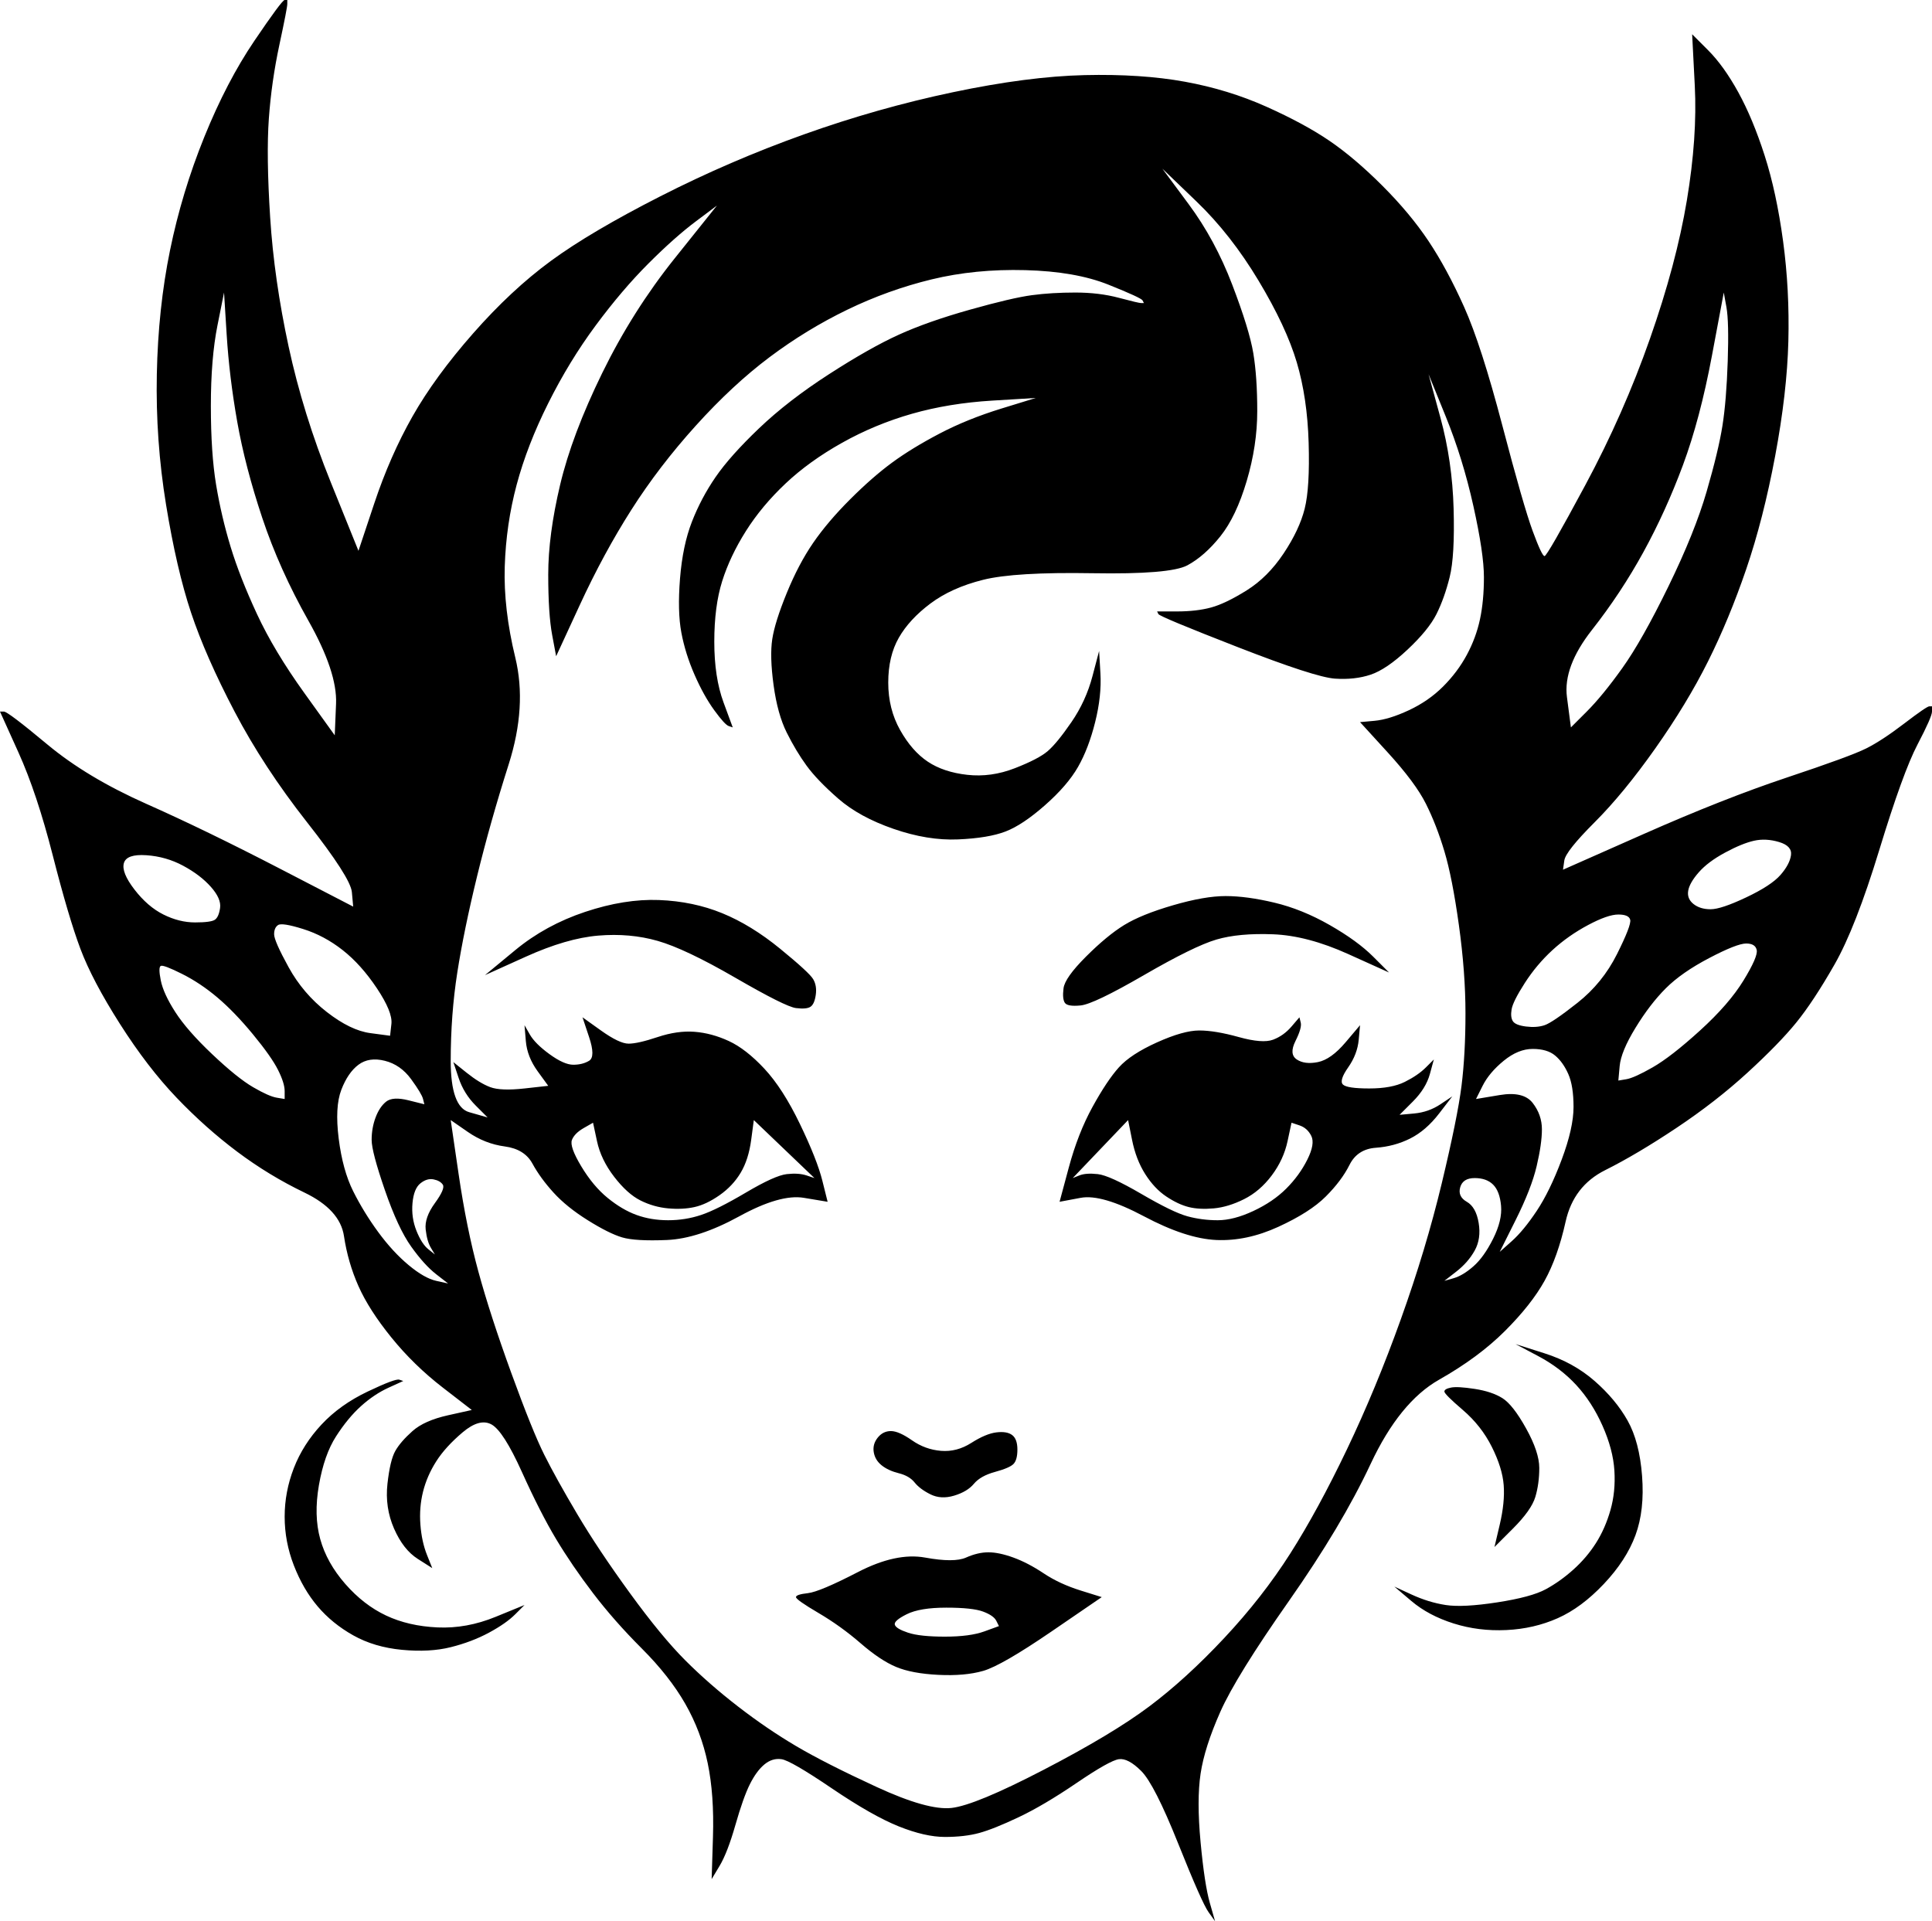 <?xml version="1.0" encoding="UTF-8" standalone="no"?>
<!DOCTYPE svg PUBLIC "-//W3C//DTD SVG 1.1//EN" "http://www.w3.org/Graphics/SVG/1.1/DTD/svg11.dtd">
<!-- Created with Vectornator (http://vectornator.io/) -->
<svg height="100%" stroke-miterlimit="10" style="fill-rule:nonzero;clip-rule:evenodd;stroke-linecap:round;stroke-linejoin:round;" version="1.1" viewBox="150 128 733 729" width="100%" xml:space="preserve" xmlns="http://www.w3.org/2000/svg" xmlns:vectornator="http://vectornator.io" xmlns:xlink="http://www.w3.org/1999/xlink">
<defs/>
<g id="Layer-1" vectornator:layerName="Layer 1">
<path d="M246.5 143.5C239.5 153.833 233.167 166 227.5 180C221.833 194 217.5 208.333 214.5 223C211.5 237.667 209.833 253.333 209.5 270C209.167 286.667 210.333 303.167 213 319.5C215.667 335.833 218.833 349.5 222.5 360.5C226.167 371.5 231.667 384 239 398C246.333 412 255.5 426 266.5 440C277.5 454 283.167 462.833 283.5 466.5C283.667 468.333 283.833 470.167 284 472C274.667 467.167 265.333 462.333 256 457.5C237.333 447.833 220.5 439.667 205.5 433C190.5 426.333 178 418.833 168 410.5C158 402.167 152.5 398 151.5 398C151 398 150.5 398 150 398C152.333 403.167 154.667 408.333 157 413.5C161.667 423.833 166 436.833 170 452.5C174 468.167 177.5 480 180.5 488C183.5 496 188.5 505.5 195.5 516.5C202.5 527.5 209.667 536.833 217 544.5C224.333 552.167 232 559 240 565C248 571 256.5 576.167 265.5 580.5C274.5 584.833 279.5 590.333 280.5 597C281.5 603.667 283.333 610 286 616C288.667 622 292.833 628.5 298.5 635.5C304.167 642.5 310.667 648.833 318 654.5C321.667 657.333 325.333 660.167 329 663C326 663.667 323 664.333 320 665C314 666.333 309.5 668.333 306.5 671C303.5 673.667 301.333 676.167 300 678.5C298.667 680.833 297.667 685 297 691C296.333 697 297.167 702.667 299.5 708C301.833 713.333 304.833 717.167 308.5 719.5C310.333 720.667 312.167 721.833 314 723C313.333 721.333 312.667 719.667 312 718C310.667 714.667 309.833 710.833 309.5 706.5C309.167 702.167 309.5 698 310.5 694C311.5 690 313.167 686.167 315.5 682.5C317.833 678.833 321.167 675.167 325.5 671.5C329.833 667.833 333.5 666.833 336.5 668.5C339.5 670.167 343.333 676.167 348 686.5C352.667 696.833 357 705.333 361 712C365 718.667 369.667 725.5 375 732.5C380.333 739.5 386.5 746.5 393.5 753.5C400.5 760.5 406 767.5 410 774.5C414 781.5 416.833 789 418.5 797C420.167 805 420.833 814.333 420.5 825C420.333 830.333 420.167 835.667 420 841C421 839.333 422 837.667 423 836C425 832.667 427 827.5 429 820.5C431 813.5 432.833 808.333 434.5 805C436.167 801.667 438 799.167 440 797.5C442 795.833 444.167 795.167 446.5 795.5C448.833 795.833 455.167 799.5 465.5 806.5C475.833 813.5 484.333 818.333 491 821C497.667 823.667 503.5 825 508.5 825C513.5 825 517.833 824.5 521.5 823.5C525.167 822.5 530.167 820.5 536.5 817.5C542.833 814.5 550.167 810.167 558.5 804.5C566.833 798.833 572.167 795.833 574.5 795.5C576.833 795.167 579.667 796.667 583 800C586.333 803.333 591 812.5 597 827.5C603 842.5 606.833 851.167 608.5 853.5C609.333 854.667 610.167 855.833 611 857C610.333 854.667 609.667 852.333 609 850C607.667 845.333 606.5 837.667 605.5 827C604.5 816.333 604.5 807.667 605.5 801C606.5 794.333 609 786.5 613 777.5C617 768.5 625.667 754.5 639 735.5C652.333 716.5 662.667 699.167 670 683.5C677.333 667.833 686 657.167 696 651.5C706 645.833 714.333 639.667 721 633C727.667 626.333 732.667 620 736 614C739.333 608 742 600.5 744 591.5C746 582.5 751 576 759 572C767 568 776 562.667 786 556C796 549.333 805 542.333 813 535C821 527.667 827.167 521.333 831.5 516C835.833 510.667 840.667 503.333 846 494C851.333 484.667 857 470.167 863 450.5C869 430.833 873.833 417.5 877.5 410.5C881.167 403.5 883 399.333 883 398C883 397.333 883 396.667 883 396C882.667 396 882.333 396 882 396C881.333 396 878.167 398.167 872.5 402.5C866.833 406.833 862 410 858 412C854 414 844 417.667 828 423C812 428.333 793.833 435.5 773.5 444.5C763.333 449 753.167 453.5 743 458C743.167 456.833 743.333 455.667 743.5 454.5C743.833 452.167 747.667 447.333 755 440C762.333 432.667 770 423.333 778 412C786 400.667 792.667 389.667 798 379C803.333 368.333 808.167 356.667 812.5 344C816.833 331.333 820.5 317 823.5 301C826.5 285 828.167 270.5 828.5 257.5C828.833 244.5 828.167 231.833 826.5 219.5C824.833 207.167 822.5 196.333 819.5 187C816.5 177.667 813.167 169.667 809.5 163C805.833 156.333 802 151 798 147C796 145 794 143 792 141C792.333 147.5 792.667 154 793 160.5C793.667 173.5 792.667 188 790 204C787.333 220 782.667 237.5 776 256.5C769.333 275.5 761.167 294 751.5 312C741.833 330 736.667 339 736 339C735.333 339 733.833 335.833 731.5 329.5C729.167 323.167 725.333 309.833 720 289.5C714.667 269.167 709.833 254.167 705.5 244.5C701.167 234.833 696.667 226.5 692 219.5C687.333 212.5 681.5 205.5 674.5 198.5C667.5 191.5 660.833 185.833 654.5 181.5C648.167 177.167 640.167 172.833 630.5 168.5C620.833 164.167 610.5 161 599.5 159C588.5 157 575.833 156.167 561.5 156.5C547.167 156.833 530.5 159 511.5 163C492.5 167 473.667 172.333 455 179C436.333 185.667 418.167 193.5 400.5 202.5C382.833 211.5 369 219.667 359 227C349 234.333 339.167 243.5 329.5 254.5C319.833 265.5 312.167 276 306.5 286C300.833 296 296 307 292 319C290 325 288 331 286 337C282.5 328.333 279 319.667 275.5 311C268.5 293.667 263.167 276.5 259.5 259.5C255.833 242.5 253.5 226.167 252.5 210.5C251.5 194.833 251.333 182.333 252 173C252.667 163.667 254 154.333 256 145C258 135.667 259 130.5 259 129.5C259 129 259 128.5 259 128C258.667 128 258.333 128 258 128C257.333 128 253.5 133.167 246.5 143.5ZM591 192C595.333 196.167 599.667 200.333 604 204.5C612.667 212.833 620.5 222.833 627.5 234.5C634.5 246.167 639.333 256.5 642 265.5C644.667 274.5 646.167 284.667 646.5 296C646.833 307.333 646.333 315.667 645 321C643.667 326.333 641 332 637 338C633 344 628.333 348.667 623 352C617.667 355.333 613.167 357.5 609.5 358.5C605.833 359.5 601.5 360 596.5 360C594 360 591.5 360 589 360C589.167 360.333 589.333 360.667 589.5 361C589.833 361.667 599.833 365.833 619.5 373.5C639.167 381.167 651.5 385.167 656.5 385.5C661.5 385.833 666 385.333 670 384C674 382.667 678.667 379.5 684 374.5C689.333 369.5 693 365 695 361C697 357 698.667 352.333 700 347C701.333 341.667 701.833 333 701.5 321C701.167 309 699.5 297.5 696.5 286.5C695 281 693.5 275.5 692 270C694.167 275.333 696.333 280.667 698.5 286C702.833 296.667 706.333 308 709 320C711.667 332 713 341 713 347C713 353 712.5 358.333 711.5 363C710.5 367.667 708.833 372.167 706.5 376.5C704.167 380.833 701.167 384.833 697.5 388.5C693.833 392.167 689.5 395.167 684.5 397.5C679.5 399.833 675.167 401.167 671.5 401.5C669.667 401.667 667.833 401.833 666 402C669.5 405.833 673 409.667 676.5 413.5C683.5 421.167 688.333 427.667 691 433C693.667 438.333 696 444.333 698 451C700 457.667 701.833 467 703.5 479C705.167 491 706 502.167 706 512.5C706 522.833 705.5 532 704.5 540C703.5 548 701 560.333 697 577C693 593.667 687.833 610.833 681.5 628.5C675.167 646.167 668.333 662.667 661 678C653.667 693.333 646.5 706.5 639.5 717.5C632.5 728.5 624.167 739.167 614.5 749.5C604.833 759.833 595.333 768.5 586 775.5C576.667 782.5 563.333 790.5 546 799.5C528.667 808.5 517 813.333 511 814C505 814.667 495.5 812 482.5 806C469.5 800 459.333 794.833 452 790.5C444.667 786.167 437.333 781.167 430 775.5C422.667 769.833 416 764 410 758C404 752 397 743.5 389 732.5C381 721.5 374.333 711.5 369 702.5C363.667 693.5 359.5 686 356.5 680C353.5 674 349.333 663.667 344 649C338.667 634.333 334.5 621.5 331.5 610.5C328.5 599.5 326 587.167 324 573.5C323 566.667 322 559.833 321 553C323.167 554.5 325.333 556 327.5 557.5C331.833 560.5 336.5 562.333 341.5 563C346.5 563.667 350 565.833 352 569.5C354 573.167 356.667 576.833 360 580.5C363.333 584.167 367.667 587.667 373 591C378.333 594.333 382.667 596.5 386 597.5C389.333 598.5 395 598.833 403 598.5C411 598.167 420.167 595.167 430.5 589.5C440.833 583.833 449 581.5 455 582.5C458 583 461 583.5 464 584C463.333 581.333 462.667 578.667 462 576C460.667 570.667 457.833 563.5 453.5 554.5C449.167 545.5 444.667 538.5 440 533.5C435.333 528.5 430.833 525 426.5 523C422.167 521 417.833 519.833 413.5 519.5C409.167 519.167 404.5 519.833 399.5 521.5C394.5 523.167 390.833 524 388.5 524C386.167 524 382.667 522.333 378 519C375.667 517.333 373.333 515.667 371 514C371.833 516.5 372.667 519 373.5 521.5C375.167 526.5 375.167 529.5 373.5 530.5C371.833 531.5 369.833 532 367.5 532C365.167 532 362.167 530.667 358.5 528C354.833 525.333 352.333 522.833 351 520.5C350.333 519.333 349.667 518.167 349 517C349.167 519 349.333 521 349.5 523C349.833 527 351.333 530.833 354 534.5C355.333 536.333 356.667 538.167 358 540C355 540.333 352 540.667 349 541C343 541.667 338.667 541.5 336 540.5C333.333 539.5 330.333 537.667 327 535C325.333 533.667 323.667 532.333 322 531C322.667 533 323.333 535 324 537C325.333 541 327.5 544.5 330.5 547.5C332 549 333.5 550.5 335 552C332.667 551.333 330.333 550.667 328 550C323.333 548.667 321 542.167 321 530.5C321 518.833 321.833 507.667 323.5 497C325.167 486.333 327.667 474.167 331 460.5C334.333 446.833 338.333 432.667 343 418C347.667 403.333 348.5 389.833 345.5 377.5C342.5 365.167 341.167 353.667 341.5 343C341.833 332.333 343.333 322 346 312C348.667 302 352.667 291.667 358 281C363.333 270.333 369.333 260.5 376 251.5C382.667 242.5 389.333 234.667 396 228C402.667 221.333 408.667 216 414 212C416.667 210 419.333 208 422 206C416.667 212.667 411.333 219.333 406 226C395.333 239.333 386.167 253.833 378.5 269.5C370.833 285.167 365.5 299.333 362.5 312C359.5 324.667 358 336 358 346C358 356 358.5 363.667 359.5 369C360 371.667 360.5 374.333 361 377C364 370.5 367 364 370 357.5C376 344.5 382.5 332.5 389.5 321.5C396.5 310.5 404.667 299.833 414 289.5C423.333 279.167 432.667 270.5 442 263.5C451.333 256.5 461.167 250.5 471.5 245.5C481.833 240.5 492.5 236.667 503.5 234C514.5 231.333 526.333 230.167 539 230.5C551.667 230.833 562.167 232.667 570.5 236C578.833 239.333 583.167 241.333 583.5 242C583.667 242.333 583.833 242.667 584 243C583.667 243 583.333 243 583 243C582.333 243 579.5 242.333 574.5 241C569.5 239.667 564 239 558 239C552 239 546.5 239.333 541.5 240C536.5 240.667 528.667 242.5 518 245.5C507.333 248.5 498.333 251.667 491 255C483.667 258.333 474.833 263.333 464.5 270C454.167 276.667 445.333 283.5 438 290.5C430.667 297.5 425.167 303.667 421.5 309C417.833 314.333 414.833 320 412.5 326C410.167 332 408.667 339.167 408 347.5C407.333 355.833 407.5 362.667 408.5 368C409.5 373.333 411.167 378.667 413.5 384C415.833 389.333 418.333 393.833 421 397.5C423.667 401.167 425.5 403.167 426.5 403.5C427 403.667 427.5 403.833 428 404C426.833 400.833 425.667 397.667 424.5 394.5C422.167 388.167 421 380.5 421 371.5C421 362.5 422 354.833 424 348.5C426 342.167 429 335.833 433 329.5C437 323.167 442 317.167 448 311.5C454 305.833 461.167 300.667 469.5 296C477.833 291.333 486.667 287.667 496 285C505.333 282.333 515.5 280.667 526.5 280C532 279.667 537.5 279.333 543 279C538.667 280.333 534.333 281.667 530 283C521.333 285.667 513.5 288.833 506.5 292.5C499.5 296.167 493.5 299.833 488.5 303.5C483.5 307.167 478.167 311.833 472.5 317.5C466.833 323.167 462.167 328.667 458.5 334C454.833 339.333 451.5 345.667 448.5 353C445.5 360.333 443.667 366.167 443 370.5C442.333 374.833 442.5 380.667 443.5 388C444.5 395.333 446.167 401.333 448.5 406C450.833 410.667 453.333 414.833 456 418.5C458.667 422.167 462.667 426.333 468 431C473.333 435.667 480.333 439.5 489 442.5C497.667 445.5 505.833 446.833 513.5 446.5C521.167 446.167 527.167 445.167 531.5 443.5C535.833 441.833 540.833 438.5 546.5 433.5C552.167 428.5 556.333 423.667 559 419C561.667 414.333 563.833 408.667 565.5 402C567.167 395.333 567.833 389.167 567.5 383.5C567.333 380.667 567.167 377.833 567 375C566.167 378.167 565.333 381.333 564.5 384.5C562.833 390.833 560.167 396.667 556.5 402C552.833 407.333 549.833 411 547.5 413C545.167 415 541 417.167 535 419.5C529 421.833 523 422.667 517 422C511 421.333 506 419.667 502 417C498 414.333 494.5 410.333 491.5 405C488.5 399.667 487 393.667 487 387C487 380.333 488.333 374.667 491 370C493.667 365.333 497.667 361 503 357C508.333 353 515 350 523 348C531 346 544.833 345.167 564.5 345.5C584.167 345.833 596.167 344.833 600.5 342.5C604.833 340.167 609 336.5 613 331.5C617 326.5 620.333 319.5 623 310.5C625.667 301.5 627 292.667 627 284C627 275.333 626.5 268 625.5 262C624.5 256 621.833 247.333 617.5 236C613.167 224.667 607.667 214.5 601 205.5C597.667 201 594.333 196.5 591 192ZM235 239C235.333 244.333 235.667 249.667 236 255C236.667 265.667 238 276.667 240 288C242 299.333 245.167 311.5 249.5 324.5C253.833 337.5 259.667 350.5 267 363.5C274.333 376.5 277.833 387 277.5 395C277.333 399 277.167 403 277 407C273.167 401.667 269.333 396.333 265.5 391C257.833 380.333 251.833 370.333 247.5 361C243.167 351.667 239.833 343.167 237.5 335.5C235.167 327.833 233.333 320 232 312C230.667 304 230 294 230 282C230 270 230.833 259.833 232.5 251.5C233.333 247.333 234.167 243.167 235 239ZM804 239C804.333 240.833 804.667 242.667 805 244.5C805.667 248.167 805.833 255 805.5 265C805.167 275 804.5 283.167 803.5 289.5C802.5 295.833 800.5 304.167 797.5 314.5C794.5 324.833 789.667 336.833 783 350.5C776.333 364.167 770.5 374.5 765.5 381.5C760.5 388.5 756 394 752 398C750 400 748 402 746 404C745.5 400.167 745 396.333 744.5 392.5C743.5 384.833 746.667 376.333 754 367C761.333 357.667 767.833 347.833 773.5 337.5C779.167 327.167 784.167 316.167 788.5 304.5C792.833 292.833 796.5 279 799.5 263C801 255 802.5 247 804 239ZM825 447.5C828.333 448.5 829.833 450.167 829.5 452.5C829.167 454.833 827.833 457.333 825.5 460C823.167 462.667 818.833 465.5 812.5 468.5C806.167 471.5 801.667 473 799 473C796.333 473 794.167 472.333 792.5 471C790.833 469.667 790.167 468 790.5 466C790.833 464 792.167 461.667 794.5 459C796.833 456.333 800.167 453.833 804.5 451.5C808.833 449.167 812.5 447.667 815.5 447C818.5 446.333 821.667 446.5 825 447.5ZM205.5 452.5C210.5 452.833 215.167 454.167 219.5 456.5C223.833 458.833 227.333 461.5 230 464.5C232.667 467.5 233.833 470.167 233.5 472.5C233.167 474.833 232.5 476.333 231.5 477C230.5 477.667 228 478 224 478C220 478 216 477 212 475C208 473 204.333 469.833 201 465.5C197.667 461.167 196.333 457.833 197 455.5C197.667 453.167 200.5 452.167 205.5 452.5ZM595 471.5C587 473.833 580.833 476.333 576.5 479C572.167 481.667 567.333 485.667 562 491C556.667 496.333 553.833 500.333 553.5 503C553.167 505.667 553.333 507.5 554 508.5C554.667 509.5 556.667 509.833 560 509.5C563.333 509.167 571.333 505.333 584 498C596.667 490.667 605.833 486.167 611.5 484.5C617.167 482.833 624.333 482.167 633 482.5C641.667 482.833 651.167 485.333 661.5 490C666.667 492.333 671.833 494.667 677 497C675 495 673 493 671 491C667 487 661.5 483 654.5 479C647.5 475 640.5 472.167 633.5 470.5C626.5 468.833 620.333 468 615 468C609.667 468 603 469.167 595 471.5ZM372 474C362 477.333 353.167 482.167 345.5 488.5C341.667 491.667 337.833 494.833 334 498C339.167 495.667 344.333 493.333 349.5 491C359.833 486.333 369 483.667 377 483C385 482.333 392.5 483 399.5 485C406.5 487 416.333 491.667 429 499C441.667 506.333 449.333 510.167 452 510.5C454.667 510.833 456.5 510.667 457.5 510C458.5 509.333 459.167 507.833 459.5 505.5C459.833 503.167 459.5 501.167 458.5 499.5C457.5 497.833 453.333 494 446 488C438.667 482 431.333 477.5 424 474.5C416.667 471.5 408.667 469.833 400 469.5C391.333 469.167 382 470.667 372 474ZM764 475C766.667 475 768.167 475.667 768.5 477C768.833 478.333 767.167 482.667 763.5 490C759.833 497.333 754.833 503.5 748.5 508.5C742.167 513.5 738 516.333 736 517C734 517.667 731.667 517.833 729 517.5C726.333 517.167 724.667 516.5 724 515.5C723.333 514.5 723.167 513 723.5 511C723.833 509 725.5 505.667 728.5 501C731.5 496.333 735 492.167 739 488.5C743 484.833 747.5 481.667 752.5 479C757.5 476.333 761.333 475 764 475ZM265 480.5C270.333 482.167 275.333 484.833 280 488.5C284.667 492.167 289 497 293 503C297 509 298.833 513.5 298.5 516.5C298.333 518 298.167 519.5 298 521C295.5 520.667 293 520.333 290.5 520C285.5 519.333 280 516.667 274 512C268 507.333 263.167 501.667 259.5 495C255.833 488.333 254 484.167 254 482.5C254 480.833 254.5 479.667 255.5 479C256.5 478.333 259.667 478.833 265 480.5ZM812.5 486C814.833 486 816.167 486.833 816.5 488.5C816.833 490.167 815.167 494 811.5 500C807.833 506 802.333 512.333 795 519C787.667 525.667 781.667 530.333 777 533C772.333 535.667 769 537.167 767 537.5C766 537.667 765 537.833 764 538C764.167 536.167 764.333 534.333 764.5 532.5C764.833 528.833 766.833 524 770.5 518C774.167 512 778 507 782 503C786 499 791.5 495.167 798.5 491.5C805.5 487.833 810.167 486 812.5 486ZM219 497.5C223.667 499.833 228.167 502.833 232.5 506.5C236.833 510.167 241.333 514.833 246 520.5C250.667 526.167 253.833 530.667 255.5 534C257.167 537.333 258 540 258 542C258 543 258 544 258 545C257 544.833 256 544.667 255 544.5C253 544.167 250 542.833 246 540.5C242 538.167 236.833 534 230.5 528C224.167 522 219.5 516.667 216.5 512C213.5 507.333 211.667 503.333 211 500C210.333 496.667 210.333 494.833 211 494.5C211.667 494.167 214.333 495.167 219 497.5ZM640 517.5C638 519.833 635.667 521.5 633 522.5C630.333 523.5 626 523.167 620 521.5C614 519.833 609 519 605 519C601 519 595.667 520.5 589 523.5C582.333 526.5 577.5 529.667 574.5 533C571.5 536.333 568.167 541.333 564.5 548C560.833 554.667 557.833 562.333 555.5 571C554.333 575.333 553.167 579.667 552 584C554.667 583.5 557.333 583 560 582.5C565.333 581.5 573.333 583.833 584 589.5C594.667 595.167 603.833 598.167 611.5 598.5C619.167 598.833 627 597.167 635 593.5C643 589.833 649 586 653 582C657 578 660 574 662 570C664 566 667.333 563.833 672 563.5C676.667 563.167 681 562 685 560C689 558 692.667 554.833 696 550.5C697.667 548.333 699.333 546.167 701 544C699.5 545 698 546 696.5 547C693.5 549 690.167 550.167 686.5 550.5C684.667 550.667 682.833 550.833 681 551C682.667 549.333 684.333 547.667 686 546C689.333 542.667 691.5 539.167 692.5 535.5C693 533.667 693.5 531.833 694 530C693 531 692 532 691 533C689 535 686.333 536.833 683 538.5C679.667 540.167 675.167 541 669.5 541C663.833 541 660.5 540.5 659.5 539.5C658.5 538.5 659.167 536.333 661.5 533C663.833 529.667 665.167 526.167 665.5 522.5C665.667 520.667 665.833 518.833 666 517C664.167 519.167 662.333 521.333 660.5 523.5C656.833 527.833 653.333 530.333 650 531C646.667 531.667 644 531.333 642 530C640 528.667 639.833 526.333 641.5 523C643.167 519.667 643.833 517.333 643.5 516C643.333 515.333 643.167 514.667 643 514C642 515.167 641 516.333 640 517.5ZM731.5 526C735.167 526 738 526.833 740 528.5C742 530.167 743.667 532.5 745 535.5C746.333 538.5 747 542.667 747 548C747 553.333 745.5 560 742.5 568C739.5 576 736.333 582.5 733 587.5C729.667 592.5 726.5 596.333 723.5 599C722 600.333 720.5 601.667 719 603C721 599 723 595 725 591C729 583 731.667 576.167 733 570.5C734.333 564.833 735 560.167 735 556.5C735 552.833 733.833 549.5 731.5 546.5C729.167 543.5 725 542.5 719 543.5C716 544 713 544.5 710 545C710.833 543.333 711.667 541.667 712.5 540C714.167 536.667 716.833 533.5 720.5 530.5C724.167 527.5 727.833 526 731.5 526ZM296 530.5C300 531.5 303.333 533.833 306 537.5C308.667 541.167 310.167 543.667 310.5 545C310.667 545.667 310.833 546.333 311 547C309 546.5 307 546 305 545.5C301 544.5 298.167 544.667 296.5 546C294.833 547.333 293.5 549.333 292.5 552C291.5 554.667 291 557.5 291 560.5C291 563.5 292.667 569.833 296 579.5C299.333 589.167 302.667 596.333 306 601C309.333 605.667 312.5 609.167 315.5 611.5C317 612.667 318.5 613.833 320 615C318.5 614.667 317 614.333 315.5 614C312.5 613.333 309 611.333 305 608C301 604.667 297.167 600.5 293.5 595.5C289.833 590.5 286.667 585.333 284 580C281.333 574.667 279.5 568 278.5 560C277.5 552 277.833 545.833 279.5 541.5C281.167 537.167 283.333 534 286 532C288.667 530 292 529.5 296 530.5ZM436 553C439.833 556.667 443.667 560.333 447.5 564C451.333 567.667 455.167 571.333 459 575C458 574.667 457 574.333 456 574C454 573.333 451.5 573.167 448.5 573.5C445.5 573.833 440.333 576.167 433 580.5C425.667 584.833 420 587.667 416 589C412 590.333 407.833 591 403.5 591C399.167 591 395.167 590.333 391.5 589C387.833 587.667 384.167 585.5 380.5 582.5C376.833 579.5 373.5 575.5 370.5 570.5C367.5 565.5 366.333 562.167 367 560.5C367.667 558.833 369.167 557.333 371.5 556C372.667 555.333 373.833 554.667 375 554C375.5 556.333 376 558.667 376.5 561C377.5 565.667 379.667 570.167 383 574.5C386.333 578.833 389.667 581.833 393 583.5C396.333 585.167 399.833 586.167 403.5 586.5C407.167 586.833 410.5 586.667 413.5 586C416.5 585.333 419.667 583.833 423 581.5C426.333 579.167 429 576.333 431 573C433 569.667 434.333 565.5 435 560.5C435.333 558 435.667 555.5 436 553ZM578 553C578.5 555.5 579 558 579.5 560.5C580.5 565.5 582.167 569.833 584.5 573.5C586.833 577.167 589.5 580 592.5 582C595.5 584 598.333 585.333 601 586C603.667 586.667 606.833 586.833 610.5 586.5C614.167 586.167 618 585 622 583C626 581 629.5 578 632.5 574C635.5 570 637.5 565.667 638.5 561C639 558.667 639.5 556.333 640 554C641 554.333 642 554.667 643 555C645 555.667 646.5 557 647.5 559C648.5 561 648 564 646 568C644 572 641.333 575.667 638 579C634.667 582.333 630.5 585.167 625.5 587.5C620.5 589.833 616 591 612 591C608 591 604.167 590.5 600.5 589.5C596.833 588.5 591 585.667 583 581C575 576.333 569.5 573.833 566.5 573.5C563.5 573.167 561.167 573.333 559.5 574C558.667 574.333 557.833 574.667 557 575C560.5 571.333 564 567.667 567.5 564C571 560.333 574.5 556.667 578 553ZM314.5 575.5C316.167 575.833 317.333 576.5 318 577.5C318.667 578.5 317.667 580.833 315 584.5C312.333 588.167 311.167 591.5 311.5 594.5C311.833 597.5 312.5 599.833 313.5 601.5C314 602.333 314.5 603.167 315 604C314.167 603.333 313.333 602.667 312.5 602C310.833 600.667 309.333 598.333 308 595C306.667 591.667 306.167 588.167 306.5 584.5C306.833 580.833 307.833 578.333 309.5 577C311.167 575.667 312.833 575.167 314.5 575.5ZM709.5 575C712.5 575 714.833 575.833 716.5 577.5C718.167 579.167 719.167 581.833 719.5 585.5C719.833 589.167 718.833 593.333 716.5 598C714.167 602.667 711.667 606.167 709 608.5C706.333 610.833 703.833 612.333 701.5 613C700.333 613.333 699.167 613.667 698 614C699.5 612.833 701 611.667 702.5 610.5C705.5 608.167 707.833 605.5 709.5 602.5C711.167 599.5 711.667 596 711 592C710.333 588 708.833 585.333 706.5 584C704.167 582.667 703.333 580.833 704 578.5C704.667 576.167 706.5 575 709.5 575ZM733.5 642.5C739.167 645.5 744 649.167 748 653.5C752 657.833 755.333 663 758 669C760.667 675 762.167 680.667 762.5 686C762.833 691.333 762.333 696.333 761 701C759.667 705.667 757.833 709.833 755.5 713.5C753.167 717.167 750.333 720.5 747 723.5C743.667 726.5 740.167 729 736.5 731C732.833 733 726.667 734.667 718 736C709.333 737.333 702.833 737.667 698.5 737C694.167 736.333 689.833 735 685.5 733C683.333 732 681.167 731 679 730C681.167 731.833 683.333 733.667 685.5 735.5C689.833 739.167 695.167 742 701.5 744C707.833 746 714.5 746.833 721.5 746.5C728.5 746.167 735 744.667 741 742C747 739.333 752.833 735 758.5 729C764.167 723 768.167 716.833 770.5 710.5C772.833 704.167 773.667 696.667 773 688C772.333 679.333 770.5 672.333 767.5 667C764.5 661.667 760.333 656.667 755 652C749.667 647.333 743.333 643.833 736 641.5C732.333 640.333 728.667 639.167 725 638C727.833 639.5 730.667 641 733.5 642.5ZM289.5 656C282.5 659.333 276.667 663.5 272 668.5C267.333 673.5 263.833 679 261.5 685C259.167 691 258 697.167 258 703.5C258 709.833 259.167 716 261.5 722C263.833 728 266.833 733.167 270.5 737.5C274.167 741.833 278.667 745.5 284 748.5C289.333 751.5 295.5 753.333 302.5 754C309.5 754.667 315.667 754.333 321 753C326.333 751.667 331.167 749.833 335.5 747.5C339.833 745.167 343.167 742.833 345.5 740.5C346.667 739.333 347.833 738.167 349 737C345.333 738.5 341.667 740 338 741.5C330.667 744.5 323.333 745.833 316 745.5C308.667 745.167 302.167 743.667 296.5 741C290.833 738.333 285.667 734.333 281 729C276.333 723.667 273.167 718 271.5 712C269.833 706 269.667 699.167 271 691.5C272.333 683.833 274.5 677.667 277.5 673C280.5 668.333 283.667 664.5 287 661.5C290.333 658.5 293.833 656.167 297.5 654.5C299.333 653.667 301.167 652.833 303 652C302.5 651.833 302 651.667 301.5 651.5C300.5 651.167 296.5 652.667 289.5 656ZM700.5 654.5C698.833 654.833 698 655.333 698 656C698 656.667 700.333 659 705 663C709.667 667 713.333 671.667 716 677C718.667 682.333 720.167 687.167 720.5 691.5C720.833 695.833 720.333 700.833 719 706.5C718.333 709.333 717.667 712.167 717 715C719.333 712.667 721.667 710.333 724 708C728.667 703.333 731.5 699.333 732.5 696C733.5 692.667 734 689 734 685C734 681 732.333 676 729 670C725.667 664 722.667 660.167 720 658.5C717.333 656.833 713.833 655.667 709.5 655C705.167 654.333 702.167 654.167 700.5 654.5ZM483 673.5C481.667 675.167 481.167 677 481.5 679C481.833 681 482.833 682.667 484.5 684C486.167 685.333 488.333 686.333 491 687C493.667 687.667 495.667 688.833 497 690.5C498.333 692.167 500.333 693.667 503 695C505.667 696.333 508.667 696.5 512 695.5C515.333 694.5 517.833 693 519.5 691C521.167 689 523.833 687.5 527.5 686.5C531.167 685.5 533.5 684.5 534.5 683.5C535.5 682.5 536 680.667 536 678C536 675.333 535.333 673.5 534 672.5C532.667 671.5 530.667 671.167 528 671.5C525.333 671.833 522.167 673.167 518.5 675.5C514.833 677.833 511 678.833 507 678.5C503 678.167 499.333 676.833 496 674.5C492.667 672.167 490 671 488 671C486 671 484.333 671.833 483 673.5ZM475.5 724.5C465.833 729.5 459.5 732.167 456.5 732.5C453.5 732.833 452 733.333 452 734C452 734.667 454.833 736.667 460.5 740C466.167 743.333 471.5 747.167 476.5 751.5C481.5 755.833 486 758.833 490 760.5C494 762.167 499.333 763.167 506 763.5C512.667 763.833 518.333 763.333 523 762C527.667 760.667 536.333 755.667 549 747C555.333 742.667 561.667 738.333 568 734C565.333 733.167 562.667 732.333 560 731.5C554.667 729.833 550 727.667 546 725C542 722.333 538.167 720.333 534.5 719C530.833 717.667 527.667 717 525 717C522.333 717 519.5 717.667 516.5 719C513.5 720.333 508.333 720.333 501 719C493.667 717.667 485.167 719.5 475.5 724.5ZM509 738C515.667 738 520.333 738.5 523 739.5C525.667 740.5 527.333 741.667 528 743C528.333 743.667 528.667 744.333 529 745C527.167 745.667 525.333 746.333 523.5 747C519.833 748.333 514.833 749 508.5 749C502.167 749 497.5 748.5 494.5 747.5C491.5 746.5 489.833 745.5 489.5 744.5C489.167 743.5 490.667 742.167 494 740.5C497.333 738.833 502.333 738 509 738Z" fill="#000000" fill-rule="nonzero" opacity="1" stroke="none" vectornator:layerName="Curve 1"/>
</g>
</svg>

